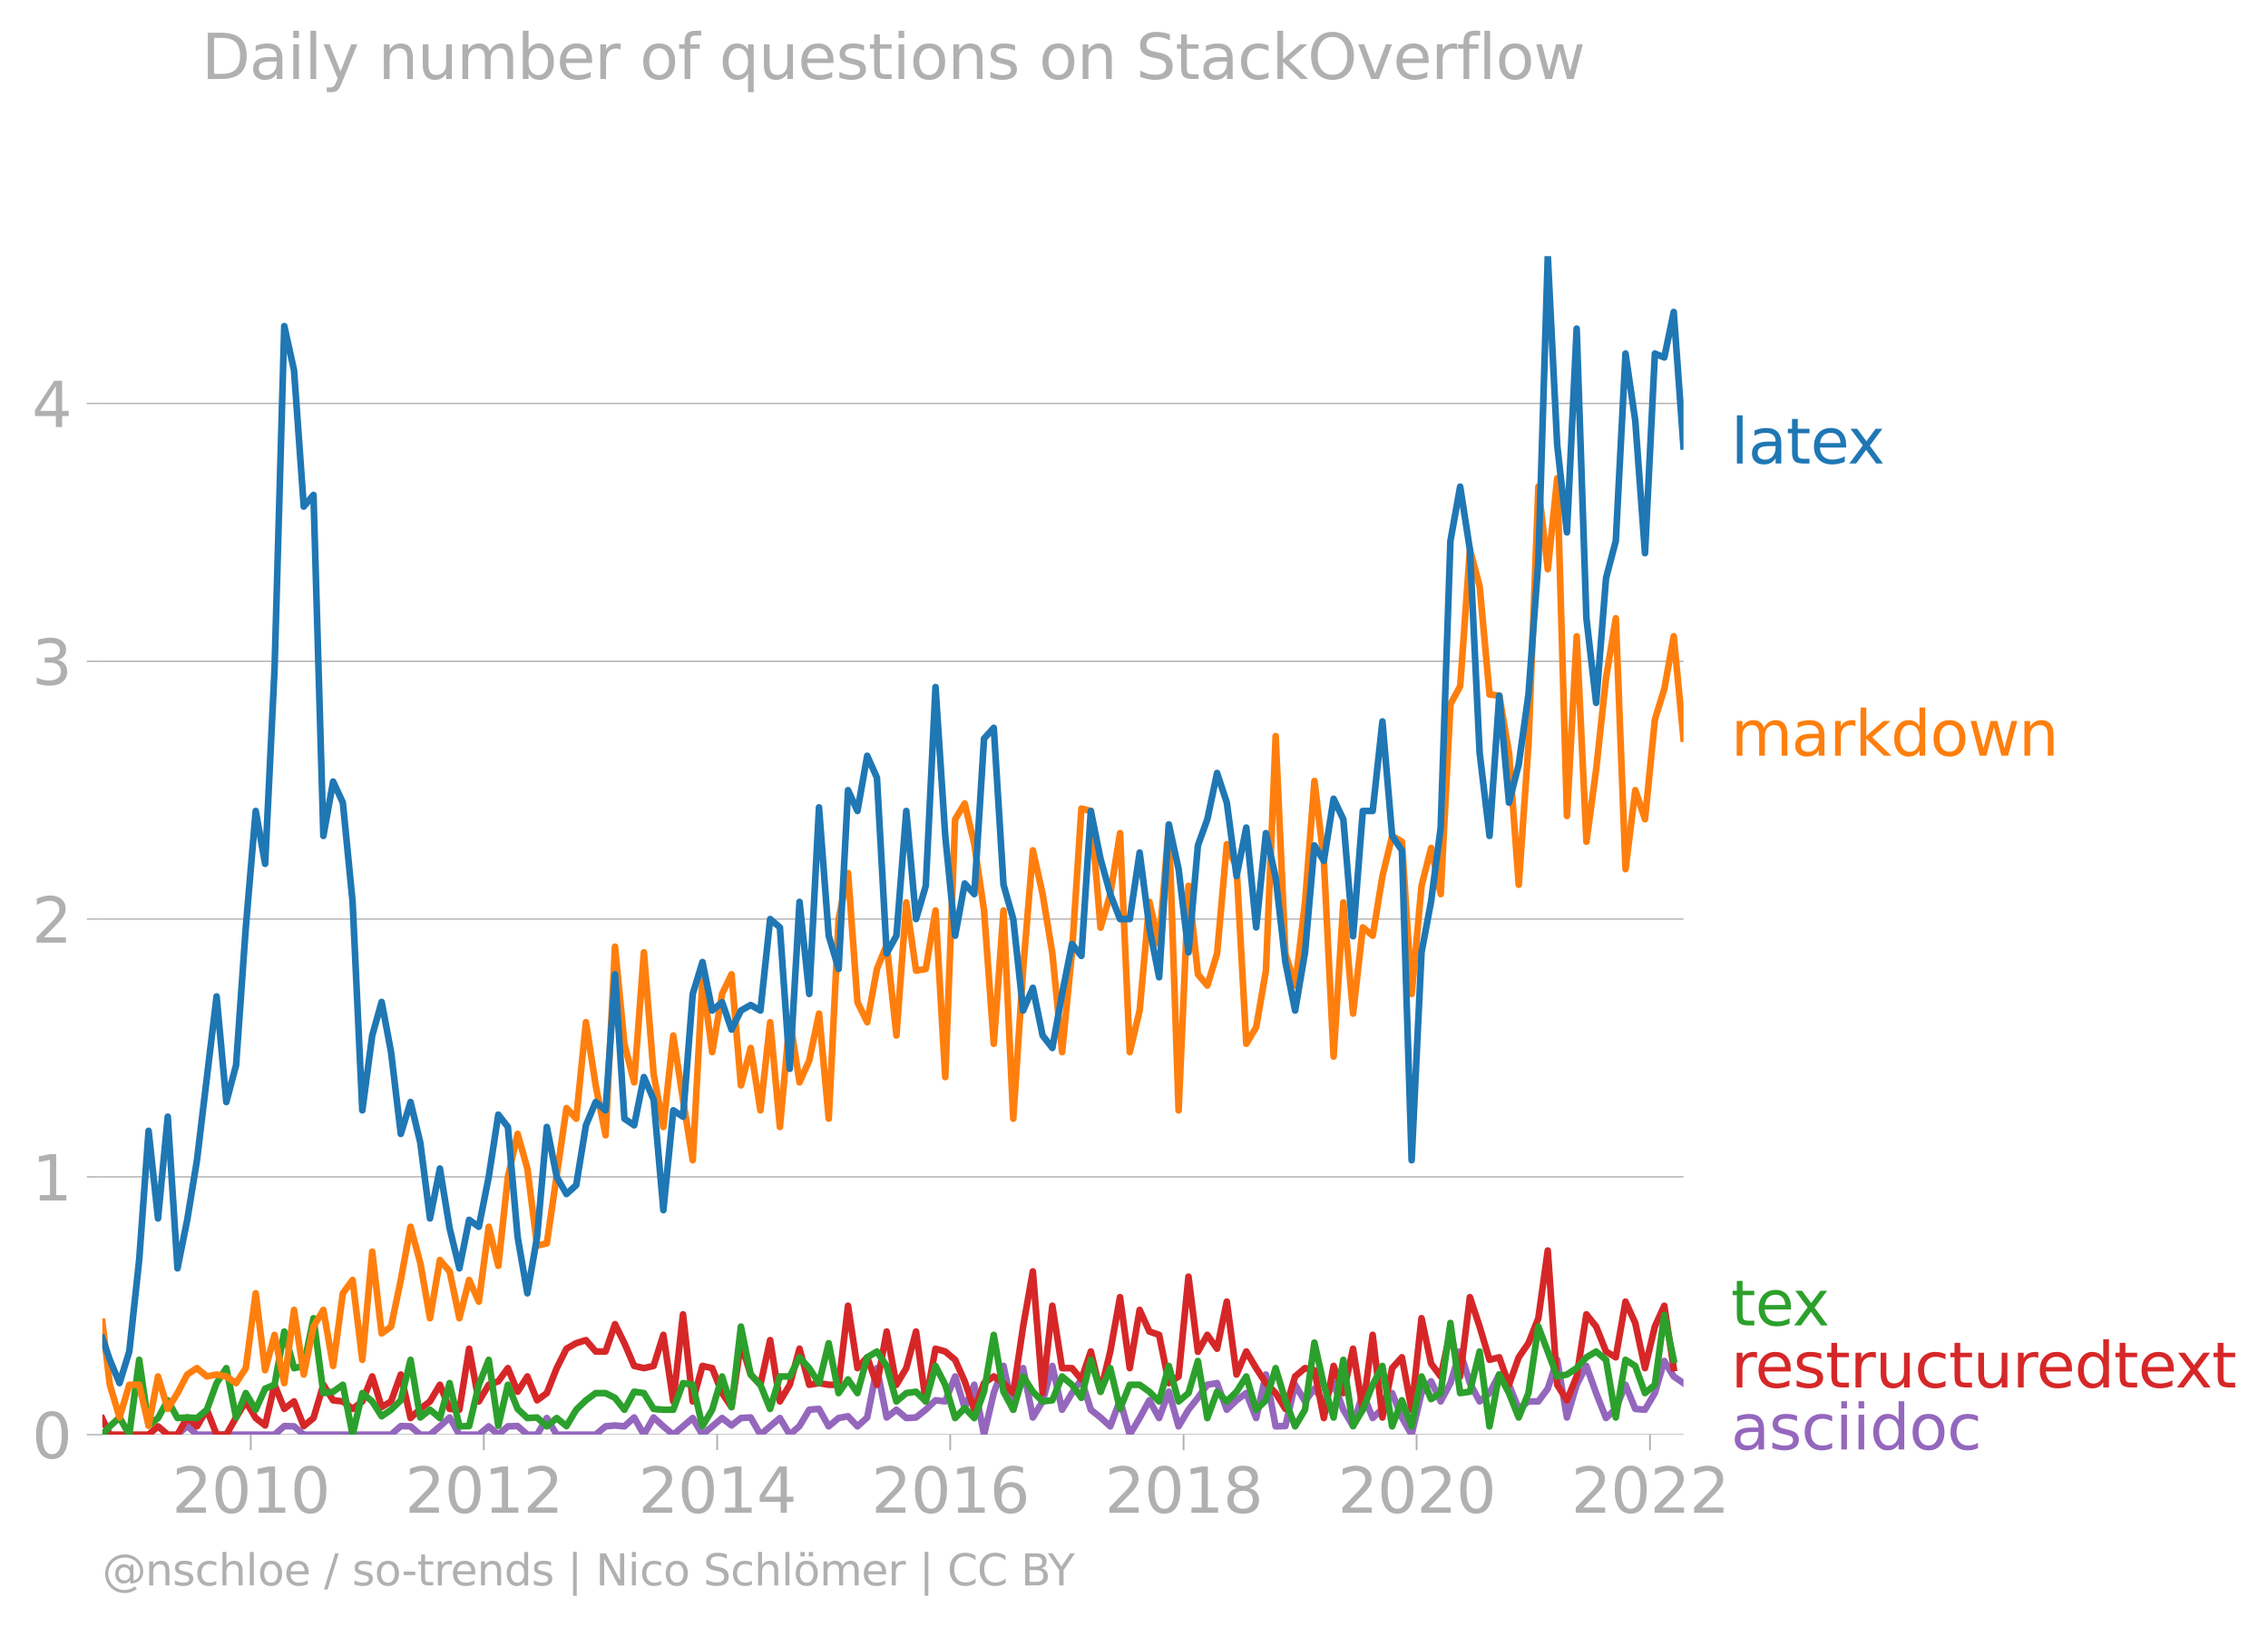 <svg xmlns:xlink="http://www.w3.org/1999/xlink" width="682.985" height="489.969" viewBox="0 0 512.239 367.477" xmlns="http://www.w3.org/2000/svg"><defs><style>*{stroke-linejoin:round;stroke-linecap:butt}</style></defs><g id="figure_1"><path d="M0 367.477h512.239V0H0v367.477z" style="fill:none" id="patch_1"/><g id="axes_1"><path d="M23.108 323.95h357.12V57.838H23.108V323.95z" style="fill:none" id="patch_2"/><g id="matplotlib.axis_1"><g id="xtick_1"><g id="line2d_1"><defs><path id="md89c94a456" d="M0 0v3.5" style="stroke:#b0b0b0;stroke-width:.4"/></defs><use xlink:href="#md89c94a456" x="56.635" y="323.95" style="fill:#b0b0b0;stroke:#b0b0b0;stroke-width:.4"/></g><g style="fill:#b0b0b0" transform="matrix(.14 0 0 -.14 38.82 341.588)" id="text_1"><defs><path id="DejaVuSans-32" d="M1228 531h2203V0H469v531q359 372 979 998 621 627 780 809 303 340 423 576 121 236 121 464 0 372-261 606-261 235-680 235-297 0-627-103-329-103-704-313v638q381 153 712 231 332 78 607 78 725 0 1156-363 431-362 431-968 0-288-108-546-107-257-392-607-78-91-497-524-418-433-1181-1211z" transform="scale(.016)"/><path id="DejaVuSans-30" d="M2034 4250q-487 0-733-480-245-479-245-1442 0-959 245-1439 246-480 733-480 491 0 736 480 246 480 246 1439 0 963-246 1442-245 480-736 480zm0 500q785 0 1199-621 414-620 414-1801 0-1178-414-1799Q2819-91 2034-91q-784 0-1198 620-414 621-414 1799 0 1181 414 1801 414 621 1198 621z" transform="scale(.016)"/><path id="DejaVuSans-31" d="M794 531h1031v3560L703 3866v575l1116 225h631V531h1031V0H794v531z" transform="scale(.016)"/></defs><use xlink:href="#DejaVuSans-32"/><use xlink:href="#DejaVuSans-30" x="63.623"/><use xlink:href="#DejaVuSans-31" x="127.246"/><use xlink:href="#DejaVuSans-30" x="190.869"/></g></g><g id="xtick_2"><use xlink:href="#md89c94a456" x="109.269" y="323.95" style="fill:#b0b0b0;stroke:#b0b0b0;stroke-width:.4" id="line2d_2"/><g style="fill:#b0b0b0" transform="matrix(.14 0 0 -.14 91.454 341.588)" id="text_2"><use xlink:href="#DejaVuSans-32"/><use xlink:href="#DejaVuSans-30" x="63.623"/><use xlink:href="#DejaVuSans-31" x="127.246"/><use xlink:href="#DejaVuSans-32" x="190.869"/></g></g><g id="xtick_3"><use xlink:href="#md89c94a456" x="161.975" y="323.95" style="fill:#b0b0b0;stroke:#b0b0b0;stroke-width:.4" id="line2d_3"/><g style="fill:#b0b0b0" transform="matrix(.14 0 0 -.14 144.16 341.588)" id="text_3"><defs><path id="DejaVuSans-34" d="M2419 4116 825 1625h1594v2491zm-166 550h794V1625h666v-525h-666V0h-628v1100H313v609l1940 2957z" transform="scale(.016)"/></defs><use xlink:href="#DejaVuSans-32"/><use xlink:href="#DejaVuSans-30" x="63.623"/><use xlink:href="#DejaVuSans-31" x="127.246"/><use xlink:href="#DejaVuSans-34" x="190.869"/></g></g><g id="xtick_4"><use xlink:href="#md89c94a456" x="214.61" y="323.95" style="fill:#b0b0b0;stroke:#b0b0b0;stroke-width:.4" id="line2d_4"/><g style="fill:#b0b0b0" transform="matrix(.14 0 0 -.14 196.795 341.588)" id="text_4"><defs><path id="DejaVuSans-36" d="M2113 2584q-425 0-674-291-248-290-248-796 0-503 248-796 249-292 674-292t673 292q248 293 248 796 0 506-248 796-248 291-673 291zm1253 1979v-575q-238 112-480 171-242 60-480 60-625 0-955-422-329-422-376-1275 184 272 462 417 279 145 613 145 703 0 1111-427 408-426 408-1160 0-719-425-1154Q2819-91 2113-91q-810 0-1238 620-428 621-428 1799 0 1106 525 1764t1409 658q238 0 480-47t505-140z" transform="scale(.016)"/></defs><use xlink:href="#DejaVuSans-32"/><use xlink:href="#DejaVuSans-30" x="63.623"/><use xlink:href="#DejaVuSans-31" x="127.246"/><use xlink:href="#DejaVuSans-36" x="190.869"/></g></g><g id="xtick_5"><use xlink:href="#md89c94a456" x="267.316" y="323.95" style="fill:#b0b0b0;stroke:#b0b0b0;stroke-width:.4" id="line2d_5"/><g style="fill:#b0b0b0" transform="matrix(.14 0 0 -.14 249.501 341.588)" id="text_5"><defs><path id="DejaVuSans-38" d="M2034 2216q-450 0-708-241-257-241-257-662 0-422 257-663 258-241 708-241t709 242q260 243 260 662 0 421-258 662-257 241-711 241zm-631 268q-406 100-633 378-226 279-226 679 0 559 398 884 399 325 1092 325 697 0 1094-325t397-884q0-400-227-679-226-278-629-378 456-106 710-416 255-309 255-755 0-679-414-1042Q2806-91 2034-91q-771 0-1186 362-414 363-414 1042 0 446 256 755 257 310 713 416zm-231 997q0-362 226-565 227-203 636-203 407 0 636 203 230 203 230 565 0 363-230 566-229 203-636 203-409 0-636-203-226-203-226-566z" transform="scale(.016)"/></defs><use xlink:href="#DejaVuSans-32"/><use xlink:href="#DejaVuSans-30" x="63.623"/><use xlink:href="#DejaVuSans-31" x="127.246"/><use xlink:href="#DejaVuSans-38" x="190.869"/></g></g><g id="xtick_6"><use xlink:href="#md89c94a456" x="319.95" y="323.95" style="fill:#b0b0b0;stroke:#b0b0b0;stroke-width:.4" id="line2d_6"/><g style="fill:#b0b0b0" transform="matrix(.14 0 0 -.14 302.135 341.588)" id="text_6"><use xlink:href="#DejaVuSans-32"/><use xlink:href="#DejaVuSans-30" x="63.623"/><use xlink:href="#DejaVuSans-32" x="127.246"/><use xlink:href="#DejaVuSans-30" x="190.869"/></g></g><g id="xtick_7"><use xlink:href="#md89c94a456" x="372.657" y="323.95" style="fill:#b0b0b0;stroke:#b0b0b0;stroke-width:.4" id="line2d_7"/><g style="fill:#b0b0b0" transform="matrix(.14 0 0 -.14 354.842 341.588)" id="text_7"><use xlink:href="#DejaVuSans-32"/><use xlink:href="#DejaVuSans-30" x="63.623"/><use xlink:href="#DejaVuSans-32" x="127.246"/><use xlink:href="#DejaVuSans-32" x="190.869"/></g></g></g><g id="matplotlib.axis_2"><g id="ytick_1"><path d="M23.108 323.95h357.12" clip-path="url(#pd58cf4ea5a)" style="fill:none;stroke:#b0b0b0;stroke-width:.3;stroke-linecap:square" id="line2d_8"/><g id="line2d_9"><defs><path id="m4b0145b0e8" d="M0 0h-3.5" style="stroke:#b0b0b0;stroke-width:.3"/></defs><use xlink:href="#m4b0145b0e8" x="23.108" y="323.95" style="fill:#b0b0b0;stroke:#b0b0b0;stroke-width:.3"/></g><use xlink:href="#DejaVuSans-30" style="fill:#b0b0b0" transform="matrix(.14 0 0 -.14 7.2 329.269)" id="text_8"/></g><g id="ytick_2"><path d="M23.108 265.738h357.12" clip-path="url(#pd58cf4ea5a)" style="fill:none;stroke:#b0b0b0;stroke-width:.3;stroke-linecap:square" id="line2d_10"/><use xlink:href="#m4b0145b0e8" x="23.108" y="265.738" style="fill:#b0b0b0;stroke:#b0b0b0;stroke-width:.3" id="line2d_11"/><use xlink:href="#DejaVuSans-31" style="fill:#b0b0b0" transform="matrix(.14 0 0 -.14 7.2 271.057)" id="text_9"/></g><g id="ytick_3"><path d="M23.108 207.526h357.12" clip-path="url(#pd58cf4ea5a)" style="fill:none;stroke:#b0b0b0;stroke-width:.3;stroke-linecap:square" id="line2d_12"/><use xlink:href="#m4b0145b0e8" x="23.108" y="207.526" style="fill:#b0b0b0;stroke:#b0b0b0;stroke-width:.3" id="line2d_13"/><use xlink:href="#DejaVuSans-32" style="fill:#b0b0b0" transform="matrix(.14 0 0 -.14 7.2 212.845)" id="text_10"/></g><g id="ytick_4"><path d="M23.108 149.314h357.12" clip-path="url(#pd58cf4ea5a)" style="fill:none;stroke:#b0b0b0;stroke-width:.3;stroke-linecap:square" id="line2d_14"/><use xlink:href="#m4b0145b0e8" x="23.108" y="149.314" style="fill:#b0b0b0;stroke:#b0b0b0;stroke-width:.3" id="line2d_15"/><g style="fill:#b0b0b0" transform="matrix(.14 0 0 -.14 7.2 154.633)" id="text_11"><defs><path id="DejaVuSans-33" d="M2597 2516q453-97 707-404 255-306 255-756 0-690-475-1069Q2609-91 1734-91q-293 0-604 58T488 141v609q262-153 574-231 313-78 654-78 593 0 904 234t311 681q0 413-289 645-289 233-804 233h-544v519h569q465 0 712 186t247 536q0 359-255 551-254 193-729 193-260 0-557-57-297-56-653-174v562q360 100 674 150t592 50q719 0 1137-327 419-326 419-882 0-388-222-655t-631-370z" transform="scale(.016)"/></defs><use xlink:href="#DejaVuSans-33"/></g></g><g id="ytick_5"><path d="M23.108 91.102h357.12" clip-path="url(#pd58cf4ea5a)" style="fill:none;stroke:#b0b0b0;stroke-width:.3;stroke-linecap:square" id="line2d_16"/><use xlink:href="#m4b0145b0e8" x="23.108" y="91.102" style="fill:#b0b0b0;stroke:#b0b0b0;stroke-width:.3" id="line2d_17"/><use xlink:href="#DejaVuSans-34" style="fill:#b0b0b0" transform="matrix(.14 0 0 -.14 7.2 96.42)" id="text_12"/></g></g><path d="m40.087 323.95 2.2-1.94 2.199 1.94h17.52l2.2-1.94 2.199.062 2.199 1.878h19.72l2.199-1.94 2.199.062 2.199 1.878h2.199l2.235-1.878 2.2-2.003 2.198 3.88h4.399l2.235-1.877 2.163 1.878 2.163-1.878 2.199-.063 2.199 1.94h2.2l2.198-3.755 2.235 3.756h8.797l2.235-1.878 2.127-.201 2.127.201 2.199-2.003 2.2 3.88 2.198-3.88 2.2 2.003 2.234 1.878 4.399-3.756 2.199 3.756 4.434-3.756 2.127 1.677 2.127-1.677 2.2-.125 2.198 3.88 4.398-3.755 2.236 3.756 2.199-1.94 2.199-3.694 2.199-.187 2.199 3.943 2.235-1.878 2.127-.402 2.127 2.28 2.2-2.003 2.198-11.142 2.2 11.142 2.199-1.753 2.235 1.878 2.199-.125 2.199-1.753 2.2-2.128 2.198.25 2.235-5.633 2.163 7.123 2.163-5.245 2.2 11.267 2.199-9.39 2.199-6.133 2.199 9.89 2.235-9.39 2.2 11.142 2.198-3.63 2.2-8.012 2.198 9.89 2.236-3.756 2.127-3.085 2.127 6.84 2.199 1.753 2.199 2.003 2.199-5.884 2.199 7.762 2.235-3.756 2.2-4.006 2.198 4.006 2.2-5.946 2.199 7.824 2.235-3.756 2.127-2.682 2.127-2.951 2.199-.376 2.199 6.01 2.199-2.129 2.2-1.627 2.234 5.633 2.2-9.827 2.199 11.705 2.199-.063 2.199-9.326 2.235 3.756 2.127-2.884 2.127 2.884 2.199-4.132 2.2 6.01 2.198 3.692 2.2-7.448 2.234 5.633 2.2-2.065 2.199-3.568 2.199 5.508 2.199 3.88 2.235-9.388 2.163-2.655 2.163 4.533 2.2-4.132 2.198-7.135 2.2 7.135 2.199 4.132 2.235-1.878 2.199-4.194 2.199 2.316 2.199 5.446 2.2-1.69h2.234l2.127-2.884 2.127-6.505 2.2 13.019 2.198-7.386 2.2-4.256 2.199 6.134 2.235 5.633 2.199-2.065 2.199-5.446 2.2 5.446 2.198.187 2.235-3.755 2.127-7.243 2.127 3.487 2.2 1.502h0" clip-path="url(#pd58cf4ea5a)" style="fill:none;stroke:#9467bd;stroke-width:1.5;stroke-linecap:square" id="line2d_18"/><path d="m23.108 320.312 1.694 3.638h8.76l2.127-1.878 2.2 1.878h2.198l2.2-3.881 2.199 2.003 2.235-3.756 2.199 5.634h2.199l2.2-3.881 2.198-3.63 2.235 3.755 2.127 1.677 2.127-9.188 2.2 5.446 2.199-1.69 2.199 5.57 2.199-1.815 2.235-7.511 2.2 3.505 2.198.25 2.2 1.69 2.198-1.69 2.236-5.633 2.127 6.908 2.127-1.274 2.199-6.072 2.199 9.827 2.199-2.065 2.199-1.69 2.235-3.756 2.2 5.446 2.198.187 2.2-13.77 2.199 11.893 2.235-3.756 2.163-.777 2.163-2.979 2.199 5.32 2.199-3.442 2.2 5.383 2.198-1.627 2.235-5.634 2.2-4.381 2.199-1.252 2.199-.689 2.199 2.567h2.235l2.127-6.17 2.127 4.292 2.199 5.133 2.2.5 2.198-.5 2.2-7.01 2.234 15.022 2.2-19.655 2.199 19.655 2.199-8.012 2.199.5 2.235 5.634 2.127 3.152 2.127-14.42 2.2 7.074 2.198 2.316 2.2-10.078 2.198 13.834 2.236-3.756 2.199-8.137 2.199 8.137 2.199-.376 2.199.376h2.235l2.127-17.84 2.127 14.084 2.2-2.44 2.198 6.196 2.2-12.018 2.199 12.018 2.235-3.756 2.199-8.262 2.199 15.774 2.2-11.893 2.198.626 2.235 1.878 2.163 4.856 2.163 6.41 2.2-6.009 2.199-1.502 2.199 1.502 2.199 2.254 2.235-15.023 2.2-12.456 2.198 27.479 2.2-19.717 2.198 14.083h2.236l2.127 2.549 2.127-6.304 2.199 9.076 2.199-9.076 2.199-12.269 2.199 16.024 2.235-13.144 2.2 4.882 2.198.751 2.2 10.891 2.199-1.502 2.235-22.534 2.127 16.968 2.127-3.823 2.199 3.13 2.199-10.641 2.199 16.462 2.2-5.195 2.234 3.755 2.2 3.38 2.199 2.254 2.199 3.568 2.199-7.324 2.235-1.878 2.127.47 2.127 10.797 2.199-11.767 2.2 6.134 2.198-10.015 2.2 13.77 2.234-16.9 2.2 18.653 2.199-11.142 2.199-2.44 2.199 11.83 2.235-20.656 2.163 10.23 2.163 2.914 2.2-10.14 2.198 10.14 2.2-17.902 2.199 6.635 2.235 7.512 2.199-.564 2.199 6.197 2.199-6.197 2.2-3.192 2.234-5.633 2.127-15.291 2.127 30.313 2.2 3.505 2.198-5.383 2.2-14.02 2.199 2.753 2.235 5.634 2.199 1.314 2.199-12.581 2.2 4.82 2.198 10.202 2.235-9.389 2.127-4.694 2.127 14.083h0" clip-path="url(#pd58cf4ea5a)" style="fill:none;stroke:#d62728;stroke-width:1.5;stroke-linecap:square" id="line2d_19"/><path d="m23.108 323.95 1.694-1.878L27 320.069l2.2 3.88 2.234-16.9 2.127 14.822 2.127-1.677 2.2-4.006 2.198 4.006 2.2-.125 2.199.125 2.235-1.878 2.199-6.009 2.199-3.38 2.2 11.142 2.198-5.508 2.235 3.755 2.127-4.761 2.127-.872 2.2-12.018 2.199 8.262 2.199-.5 2.199-10.766 2.235 16.9 2.2-.313 2.198-1.565 2.2 11.267 2.198-9.39 2.236 1.879 2.127 3.353 2.127-1.476 2.199-2.128 2.199-9.138 2.199 13.019 2.199-1.753 2.235 1.878 2.2-7.887 2.198 9.765 2.2-.063 2.199-9.326 2.235-5.633 2.163 14.893 2.163-9.26 2.199 5.446 2.199 2.065 2.2-.125 2.198 2.003 2.235-1.878 2.2 1.815 2.199-3.693 2.199-2.128 2.199-1.627h2.235l2.127 1.073 2.127 2.682 2.199-4.068 2.2.313 2.198 3.568 2.2.187h2.234l2.2-6.009 2.199.376 2.199 9.326 2.199-3.693 2.235-7.51 2.127 6.907 2.127-18.175 2.2 10.829 2.198 2.316 2.2 5.446 2.198-7.324h2.236l2.199-4.319 2.199 2.441 2.199 3.38 2.199-9.013 2.235 11.267 2.127-3.085 2.127 3.085 2.2-8.075 2.198-1.314 2.2 3.255 2.199 8.012 2.235-1.878 2.199-.313 2.199 2.19 2.2-8.011 2.198 4.256 2.235 7.511 2.163-2.266 2.163 2.266 2.2-5.946 2.199-12.832 2.199 12.832 2.199 4.068 2.235-7.51 2.2 3.442 2.198 2.19 2.2-.25 2.198-5.383 2.236 1.878 2.127 2.95 2.127-8.583 2.199 7.198 2.199-5.32 2.199 9.2 2.199-5.445h2.235l2.2 1.565 2.198 2.19 2.2-8.011 2.199 8.012 2.235-1.878 2.127-7.243 2.127 12.876 2.199-5.946 2.199 2.19 2.199-2.19 2.2-3.443 2.234 7.511 2.2-2.128 2.199-7.26 2.199 7.26 2.199 5.884 2.235-3.756 2.127-15.156 2.127 9.523 2.199 7.386 2.2-13.02 2.198 14.96 2.2-3.693 2.234-5.633 2.2-4.256 2.199 13.645 2.199-5.884 2.199 5.884 2.235-11.267 2.163 5.116 2.163-1.36 2.2-15.836 2.198 15.836 2.2-.313 2.199-9.076 2.235 16.9 2.199-11.705 2.199 4.194 2.199 5.508 2.2-5.508 2.234-15.023 4.254 11.267 2.2-.438 2.198-1.44 2.2-2.44 2.199-1.315 2.235 1.878 2.199 13.019 2.199-13.02 2.2 1.378 2.198 6.134 2.235-1.878 2.127-15.76 2.127 10.127h0" clip-path="url(#pd58cf4ea5a)" style="fill:none;stroke:#2ca02c;stroke-width:1.5;stroke-linecap:square" id="line2d_20"/><g style="fill:#1f77b4" transform="matrix(.14 0 0 -.14 390.941 104.667)" id="text_13"><defs><path id="DejaVuSans-6c" d="M603 4863h575V0H603v4863z" transform="scale(.016)"/><path id="DejaVuSans-61" d="M2194 1759q-697 0-966-159t-269-544q0-306 202-486 202-179 548-179 479 0 768 339t289 901v128h-572zm1147 238V0h-575v531q-197-318-491-470T1556-91q-537 0-855 302-317 302-317 808 0 590 395 890 396 300 1180 300h807v57q0 397-261 614t-733 217q-300 0-585-72-284-72-546-216v532q315 122 612 182 297 61 578 61 760 0 1135-394 375-393 375-1193z" transform="scale(.016)"/><path id="DejaVuSans-74" d="M1172 4494v-994h1184v-447H1172V1153q0-428 117-550t477-122h590V0h-590q-666 0-919 248-253 249-253 905v1900H172v447h422v994h578z" transform="scale(.016)"/><path id="DejaVuSans-65" d="M3597 1894v-281H953q38-594 358-905t892-311q331 0 642 81t618 244V178Q3153 47 2828-22t-659-69q-838 0-1327 487-489 488-489 1320 0 859 464 1363 464 505 1252 505 706 0 1117-455 411-454 411-1235zm-575 169q-6 471-264 752-258 282-683 282-481 0-770-272t-333-766l2050 4z" transform="scale(.016)"/><path id="DejaVuSans-78" d="M3513 3500 2247 1797 3578 0h-678L1881 1375 863 0H184l1360 1831L300 3500h678l928-1247 928 1247h679z" transform="scale(.016)"/></defs><use xlink:href="#DejaVuSans-6c"/><use xlink:href="#DejaVuSans-61" x="27.783"/><use xlink:href="#DejaVuSans-74" x="89.063"/><use xlink:href="#DejaVuSans-65" x="128.271"/><use xlink:href="#DejaVuSans-78" x="188.045"/></g><g style="fill:#ff7f0e" transform="matrix(.14 0 0 -.14 390.941 170.64)" id="text_14"><defs><path id="DejaVuSans-6d" d="M3328 2828q216 388 516 572t706 184q547 0 844-383 297-382 297-1088V0h-578v2094q0 503-179 746-178 244-543 244-447 0-707-297-259-296-259-809V0h-578v2094q0 506-178 748t-550 242q-441 0-701-298-259-298-259-808V0H581v3500h578v-544q197 322 472 475t653 153q382 0 649-194 267-193 395-562z" transform="scale(.016)"/><path id="DejaVuSans-72" d="M2631 2963q-97 56-211 82-114 27-251 27-488 0-749-317t-261-911V0H581v3500h578v-544q182 319 472 473 291 155 707 155 59 0 131-8 72-7 159-23l3-590z" transform="scale(.016)"/><path id="DejaVuSans-6b" d="M581 4863h578V1991l1716 1509h734L1753 1863 3688 0h-750L1159 1709V0H581v4863z" transform="scale(.016)"/><path id="DejaVuSans-64" d="M2906 2969v1894h575V0h-575v525q-181-312-458-464-276-152-664-152-634 0-1033 506-398 507-398 1332t398 1331q399 506 1033 506 388 0 664-152 277-151 458-463zM947 1747q0-634 261-995t717-361q456 0 718 361 263 361 263 995t-263 995q-262 361-718 361t-717-361q-261-361-261-995z" transform="scale(.016)"/><path id="DejaVuSans-6f" d="M1959 3097q-462 0-731-361t-269-989q0-628 267-989 268-361 733-361 460 0 728 362 269 363 269 988 0 622-269 986-268 364-728 364zm0 487q750 0 1178-488 429-487 429-1349 0-859-429-1349Q2709-91 1959-91q-753 0-1180 489-426 490-426 1349 0 862 426 1349 427 488 1180 488z" transform="scale(.016)"/><path id="DejaVuSans-77" d="M269 3500h575l719-2731 715 2731h678l719-2731 716 2731h575L4050 0h-678l-753 2869L1863 0h-679L269 3500z" transform="scale(.016)"/><path id="DejaVuSans-6e" d="M3513 2113V0h-575v2094q0 497-194 743-194 247-581 247-466 0-735-297-269-296-269-809V0H581v3500h578v-544q207 316 486 472 280 156 646 156 603 0 912-373 310-373 310-1098z" transform="scale(.016)"/></defs><use xlink:href="#DejaVuSans-6d"/><use xlink:href="#DejaVuSans-61" x="97.412"/><use xlink:href="#DejaVuSans-72" x="158.691"/><use xlink:href="#DejaVuSans-6b" x="199.805"/><use xlink:href="#DejaVuSans-64" x="257.715"/><use xlink:href="#DejaVuSans-6f" x="321.191"/><use xlink:href="#DejaVuSans-77" x="382.373"/><use xlink:href="#DejaVuSans-6e" x="464.16"/></g><g style="fill:#2ca02c" transform="matrix(.14 0 0 -.14 390.941 299.291)" id="text_15"><use xlink:href="#DejaVuSans-74"/><use xlink:href="#DejaVuSans-65" x="39.209"/><use xlink:href="#DejaVuSans-78" x="98.982"/></g><g style="fill:#d62728" transform="matrix(.14 0 0 -.14 390.941 313.291)" id="text_16"><defs><path id="DejaVuSans-73" d="M2834 3397v-544q-243 125-506 187-262 63-544 63-428 0-642-131t-214-394q0-200 153-314t616-217l197-44q612-131 870-370t258-667q0-488-386-773Q2250-91 1575-91q-281 0-586 55T347 128v594q319-166 628-249 309-82 613-82 406 0 624 139 219 139 219 392 0 234-158 359-157 125-692 241l-200 47q-534 112-772 345-237 233-237 639 0 494 350 762 350 269 994 269 318 0 599-47 282-46 519-140z" transform="scale(.016)"/><path id="DejaVuSans-75" d="M544 1381v2119h575V1403q0-497 193-746 194-248 582-248 465 0 735 297 271 297 271 810v1984h575V0h-575v538q-209-319-486-474-276-155-642-155-603 0-916 375-312 375-312 1097zm1447 2203z" transform="scale(.016)"/><path id="DejaVuSans-63" d="M3122 3366v-538q-244 135-489 202t-495 67q-560 0-870-355-309-354-309-995t309-996q310-354 870-354 250 0 495 67t489 202V134Q2881 22 2623-34q-257-57-548-57-791 0-1257 497-465 497-465 1341 0 856 470 1346 471 491 1290 491 265 0 518-55 253-54 491-163z" transform="scale(.016)"/></defs><use xlink:href="#DejaVuSans-72"/><use xlink:href="#DejaVuSans-65" x="38.863"/><use xlink:href="#DejaVuSans-73" x="100.387"/><use xlink:href="#DejaVuSans-74" x="152.486"/><use xlink:href="#DejaVuSans-72" x="191.695"/><use xlink:href="#DejaVuSans-75" x="232.809"/><use xlink:href="#DejaVuSans-63" x="296.188"/><use xlink:href="#DejaVuSans-74" x="351.168"/><use xlink:href="#DejaVuSans-75" x="390.377"/><use xlink:href="#DejaVuSans-72" x="453.756"/><use xlink:href="#DejaVuSans-65" x="492.619"/><use xlink:href="#DejaVuSans-64" x="554.143"/><use xlink:href="#DejaVuSans-74" x="617.619"/><use xlink:href="#DejaVuSans-65" x="656.828"/><use xlink:href="#DejaVuSans-78" x="716.602"/><use xlink:href="#DejaVuSans-74" x="775.781"/></g><g style="fill:#9467bd" transform="matrix(.14 0 0 -.14 390.941 327.291)" id="text_17"><defs><path id="DejaVuSans-69" d="M603 3500h575V0H603v3500zm0 1363h575v-729H603v729z" transform="scale(.016)"/></defs><use xlink:href="#DejaVuSans-61"/><use xlink:href="#DejaVuSans-73" x="61.279"/><use xlink:href="#DejaVuSans-63" x="113.379"/><use xlink:href="#DejaVuSans-69" x="168.359"/><use xlink:href="#DejaVuSans-69" x="196.143"/><use xlink:href="#DejaVuSans-64" x="223.926"/><use xlink:href="#DejaVuSans-6f" x="287.402"/><use xlink:href="#DejaVuSans-63" x="348.584"/></g><g style="fill:#b0b0b0" transform="matrix(.097 0 0 -.097 23.108 357.986)" id="text_18"><defs><path id="DejaVuSans-40" d="M2381 1678q0-447 222-702 222-254 610-254 384 0 604 256 221 256 221 700 0 438-225 695-225 258-607 258-378 0-602-256-223-256-223-697zm1703-934q-187-241-429-355t-564-114q-538 0-874 389t-336 1014q0 625 337 1015 338 391 873 391 322 0 565-117 244-117 428-354v409h447V722q457 69 714 417 258 349 258 902 0 334-99 628-98 294-298 544-325 409-792 626t-1017 217q-384 0-738-102-353-101-653-301-490-319-767-836-276-517-276-1120 0-497 179-932 180-434 521-765 328-325 759-495 431-171 922-171 403 0 792 136t714 389l281-347q-390-303-851-464t-936-161q-578 0-1091 205-512 205-912 595Q841 78 631 592q-209 514-209 1105 0 569 212 1084 213 516 607 907 403 396 931 607t1119 211q662 0 1229-272 568-271 952-771 234-307 357-666 124-359 124-744 0-822-497-1297T4084 263v481z" transform="scale(.016)"/><path id="DejaVuSans-68" d="M3513 2113V0h-575v2094q0 497-194 743-194 247-581 247-466 0-735-297-269-296-269-809V0H581v4863h578V2956q207 316 486 472 280 156 646 156 603 0 912-373 310-373 310-1098z" transform="scale(.016)"/><path id="DejaVuSans-2f" d="M1625 4666h531L531-594H0l1625 5260z" transform="scale(.016)"/><path id="DejaVuSans-2d" d="M313 2009h1684v-512H313v512z" transform="scale(.016)"/><path id="DejaVuSans-7c" d="M1344 4891v-6400H813v6400h531z" transform="scale(.016)"/><path id="DejaVuSans-4e" d="M628 4666h850L3547 763v3903h612V0h-850L1241 3903V0H628v4666z" transform="scale(.016)"/><path id="DejaVuSans-53" d="M3425 4513v-616q-359 172-678 256-319 85-616 85-515 0-795-200t-280-569q0-310 186-468 186-157 705-254l381-78q706-135 1042-474t336-907q0-679-455-1029Q2797-91 1919-91q-331 0-705 75-373 75-773 222v650q384-215 753-325 369-109 725-109 540 0 834 212 294 213 294 607 0 343-211 537t-692 291l-385 75q-706 140-1022 440-315 300-315 835 0 619 436 975t1201 356q329 0 669-60 341-59 697-177z" transform="scale(.016)"/><path id="DejaVuSans-f6" d="M1959 3097q-462 0-731-361t-269-989q0-628 267-989 268-361 733-361 460 0 728 362 269 363 269 988 0 622-269 986-268 364-728 364zm0 487q750 0 1178-488 429-487 429-1349 0-859-429-1349Q2709-91 1959-91q-753 0-1180 489-426 490-426 1349 0 862 426 1349 427 488 1180 488zm295 1266h634v-631h-634v631zm-1222 0h634v-631h-634v631z" transform="scale(.016)"/><path id="DejaVuSans-43" d="M4122 4306v-665q-319 297-680 443-361 147-767 147-800 0-1225-489t-425-1414q0-922 425-1411t1225-489q406 0 767 147t680 444V359q-331-225-702-338-370-112-782-112-1060 0-1670 648-609 649-609 1771 0 1125 609 1773 610 649 1670 649 418 0 788-111 371-111 696-333z" transform="scale(.016)"/><path id="DejaVuSans-42" d="M1259 2228V519h1013q509 0 754 211 246 211 246 645 0 438-246 645-245 208-754 208H1259zm0 1919V2741h935q462 0 688 173 227 174 227 530 0 353-227 528-226 175-688 175h-935zm-631 519h1613q722 0 1112-300 391-300 391-853 0-429-200-682t-588-315q466-100 724-418 258-317 258-792 0-625-425-966Q3088 0 2303 0H628v4666z" transform="scale(.016)"/><path id="DejaVuSans-59" d="M-13 4666h679l1293-1919 1285 1919h678L2272 2222V0h-634v2222L-13 4666z" transform="scale(.016)"/></defs><use xlink:href="#DejaVuSans-40"/><use xlink:href="#DejaVuSans-6e" x="100"/><use xlink:href="#DejaVuSans-73" x="163.379"/><use xlink:href="#DejaVuSans-63" x="215.479"/><use xlink:href="#DejaVuSans-68" x="270.459"/><use xlink:href="#DejaVuSans-6c" x="333.838"/><use xlink:href="#DejaVuSans-6f" x="361.621"/><use xlink:href="#DejaVuSans-65" x="422.803"/><use xlink:href="#DejaVuSans-20" x="484.326"/><use xlink:href="#DejaVuSans-2f" x="516.113"/><use xlink:href="#DejaVuSans-20" x="549.805"/><use xlink:href="#DejaVuSans-73" x="581.592"/><use xlink:href="#DejaVuSans-6f" x="633.691"/><use xlink:href="#DejaVuSans-2d" x="696.748"/><use xlink:href="#DejaVuSans-74" x="732.832"/><use xlink:href="#DejaVuSans-72" x="772.041"/><use xlink:href="#DejaVuSans-65" x="810.904"/><use xlink:href="#DejaVuSans-6e" x="872.428"/><use xlink:href="#DejaVuSans-64" x="935.807"/><use xlink:href="#DejaVuSans-73" x="999.283"/><use xlink:href="#DejaVuSans-20" x="1051.383"/><use xlink:href="#DejaVuSans-7c" x="1083.17"/><use xlink:href="#DejaVuSans-20" x="1116.861"/><use xlink:href="#DejaVuSans-4e" x="1148.648"/><use xlink:href="#DejaVuSans-69" x="1223.453"/><use xlink:href="#DejaVuSans-63" x="1251.236"/><use xlink:href="#DejaVuSans-6f" x="1306.217"/><use xlink:href="#DejaVuSans-20" x="1367.398"/><use xlink:href="#DejaVuSans-53" x="1399.186"/><use xlink:href="#DejaVuSans-63" x="1462.662"/><use xlink:href="#DejaVuSans-68" x="1517.643"/><use xlink:href="#DejaVuSans-6c" x="1581.021"/><use xlink:href="#DejaVuSans-f6" x="1608.805"/><use xlink:href="#DejaVuSans-6d" x="1669.986"/><use xlink:href="#DejaVuSans-65" x="1767.398"/><use xlink:href="#DejaVuSans-72" x="1828.922"/><use xlink:href="#DejaVuSans-20" x="1870.035"/><use xlink:href="#DejaVuSans-7c" x="1901.822"/><use xlink:href="#DejaVuSans-20" x="1935.514"/><use xlink:href="#DejaVuSans-43" x="1967.301"/><use xlink:href="#DejaVuSans-43" x="2037.125"/><use xlink:href="#DejaVuSans-20" x="2106.949"/><use xlink:href="#DejaVuSans-42" x="2138.736"/><use xlink:href="#DejaVuSans-59" x="2201.84"/></g><g style="fill:#b0b0b0" transform="matrix(.14 0 0 -.14 45.522 17.838)" id="text_19"><defs><path id="DejaVuSans-44" d="M1259 4147V519h763q966 0 1414 437 448 438 448 1382 0 937-448 1373t-1414 436h-763zm-631 519h1297q1356 0 1990-564 635-564 635-1764 0-1207-638-1773Q3275 0 1925 0H628v4666z" transform="scale(.016)"/><path id="DejaVuSans-79" d="M2059-325q-243-625-475-815-231-191-618-191H506v481h338q237 0 368 113 132 112 291 531l103 262L191 3500h609L1894 763l1094 2737h609L2059-325z" transform="scale(.016)"/><path id="DejaVuSans-62" d="M3116 1747q0 634-261 995t-717 361q-457 0-718-361t-261-995q0-634 261-995t718-361q456 0 717 361t261 995zM1159 2969q182 312 458 463 277 152 661 152 638 0 1036-506 399-506 399-1331T3314 415Q2916-91 2278-91q-384 0-661 152-276 152-458 464V0H581v4863h578V2969z" transform="scale(.016)"/><path id="DejaVuSans-66" d="M2375 4863v-479h-550q-309 0-430-125-120-125-120-450v-309h947v-447h-947V0H697v3053H147v447h550v244q0 584 272 851 272 268 862 268h544z" transform="scale(.016)"/><path id="DejaVuSans-71" d="M947 1747q0-634 261-995t717-361q456 0 718 361 263 361 263 995t-263 995q-262 361-718 361t-717-361q-261-361-261-995zM2906 525q-181-312-458-464-276-152-664-152-634 0-1033 506-398 507-398 1332t398 1331q399 506 1033 506 388 0 664-152 277-151 458-463v531h575v-4831h-575V525z" transform="scale(.016)"/><path id="DejaVuSans-4f" d="M2522 4238q-688 0-1093-513-404-512-404-1397 0-881 404-1394 405-512 1093-512 687 0 1089 512 402 513 402 1394 0 885-402 1397-402 513-1089 513zm0 512q981 0 1568-658 588-658 588-1764 0-1103-588-1761Q3503-91 2522-91q-984 0-1574 656-589 657-589 1763t589 1764q590 658 1574 658z" transform="scale(.016)"/><path id="DejaVuSans-76" d="M191 3500h609L1894 563l1094 2937h609L2284 0h-781L191 3500z" transform="scale(.016)"/></defs><use xlink:href="#DejaVuSans-44"/><use xlink:href="#DejaVuSans-61" x="77.002"/><use xlink:href="#DejaVuSans-69" x="138.281"/><use xlink:href="#DejaVuSans-6c" x="166.064"/><use xlink:href="#DejaVuSans-79" x="193.848"/><use xlink:href="#DejaVuSans-20" x="253.027"/><use xlink:href="#DejaVuSans-6e" x="284.814"/><use xlink:href="#DejaVuSans-75" x="348.193"/><use xlink:href="#DejaVuSans-6d" x="411.572"/><use xlink:href="#DejaVuSans-62" x="508.984"/><use xlink:href="#DejaVuSans-65" x="572.461"/><use xlink:href="#DejaVuSans-72" x="633.984"/><use xlink:href="#DejaVuSans-20" x="675.098"/><use xlink:href="#DejaVuSans-6f" x="706.885"/><use xlink:href="#DejaVuSans-66" x="768.066"/><use xlink:href="#DejaVuSans-20" x="803.271"/><use xlink:href="#DejaVuSans-71" x="835.059"/><use xlink:href="#DejaVuSans-75" x="898.535"/><use xlink:href="#DejaVuSans-65" x="961.914"/><use xlink:href="#DejaVuSans-73" x="1023.438"/><use xlink:href="#DejaVuSans-74" x="1075.537"/><use xlink:href="#DejaVuSans-69" x="1114.746"/><use xlink:href="#DejaVuSans-6f" x="1142.529"/><use xlink:href="#DejaVuSans-6e" x="1203.711"/><use xlink:href="#DejaVuSans-73" x="1267.09"/><use xlink:href="#DejaVuSans-20" x="1319.189"/><use xlink:href="#DejaVuSans-6f" x="1350.977"/><use xlink:href="#DejaVuSans-6e" x="1412.158"/><use xlink:href="#DejaVuSans-20" x="1475.537"/><use xlink:href="#DejaVuSans-53" x="1507.324"/><use xlink:href="#DejaVuSans-74" x="1570.801"/><use xlink:href="#DejaVuSans-61" x="1610.01"/><use xlink:href="#DejaVuSans-63" x="1671.289"/><use xlink:href="#DejaVuSans-6b" x="1726.27"/><use xlink:href="#DejaVuSans-4f" x="1784.18"/><use xlink:href="#DejaVuSans-76" x="1862.891"/><use xlink:href="#DejaVuSans-65" x="1922.07"/><use xlink:href="#DejaVuSans-72" x="1983.594"/><use xlink:href="#DejaVuSans-66" x="2024.707"/><use xlink:href="#DejaVuSans-6c" x="2059.912"/><use xlink:href="#DejaVuSans-6f" x="2087.695"/><use xlink:href="#DejaVuSans-77" x="2148.877"/></g><path d="m23.108 298.482 1.694 14.201L27 320.069l2.2-7.386h2.234l2.127 9.188 2.127-11.066 2.2 7.324 2.198-3.568 2.2-4.194 2.199-1.44 2.235 1.878 2.199-.438 2.199.438 2.2 1.502 2.198-3.38 2.235-16.9 2.127 17.37 2.127-7.98 2.2 10.89 2.199-16.524 2.199 14.584 2.199-10.829 2.235-3.755 2.2 12.644 2.198-16.4 2.2-3.004 2.198 18.027 2.236-24.412 2.127 18.443 2.127-1.543 2.199-10.515 2.199-12.018 2.199 8.137 2.199 12.519 2.235-13.145 2.2 2.566 2.198 10.579 2.2-8.638 2.199 4.882 2.235-16.9 2.163 8.806 2.163-20.073 2.199-9.702 2.199 7.824 2.2 17.401 2.198-.5 4.434-30.546 2.2 2.378 2.199-21.782 2.199 14.27 2.235 11.268 2.127-42.586 2.127 21.93 2.199 8.7 2.2-29.356 2.198 27.416 2.2 12.018 2.234-20.656 2.2 14.46 2.199 13.707 2.199-40.873 2.199 16.462 2.235-13.145L165.22 220l2.127 25.082 2.2-8.45 2.198 14.083 2.2-19.904 2.198 23.66 2.236-24.412 2.199 14.334 2.199-4.944 2.199-10.579 2.199 23.723 2.235-45.067 2.127-10.395 2.127 29.173 2.2 4.507 2.198-12.018 2.2-5.446 2.199 20.468 2.235-30.045 2.199 15.398 2.199-.375 2.2-13.208 2.198 37.62 2.235-58.213 2.163-3.561 2.163 9.195 2.2 14.96 2.199 30.107 2.199-30.108 2.199 47.008 2.235-33.8 2.2-26.79 2.198 9.89 2.2 13.394 2.198 22.284 2.236-22.534 2.127-32.46 2.127.537 2.199 26.352 2.199-7.574 2.199-13.77 2.199 49.449 2.235-9.39 2.2-24.536 2.198 9.514 2.2-26.978 2.199 64.534 2.235-50.7L270.56 220l2.127 2.548 2.199-7.26 2.199-24.662 2.199 5.257 2.2 39.81 2.234-3.756 2.2-12.769 2.199-52.954 2.199 49.073 2.199 7.261 2.235-18.778 2.127-27.43 2.127 18.041 2.199 44.191 2.2-34.802 2.198 25.1 2.2-19.466 2.234 1.877 2.2-13.457 2.199-9.076 2.199 1.314 2.199 34.364 2.235-24.411 2.163-8.548 2.163 10.425 2.2-42.876 2.198-4.069 2.2-30.858 2.199 8.325 2.235 24.411 2.199.25 2.199 12.895 2.199 29.794 2.2-31.672 2.234-58.212 2.127 18.644 2.127-20.522 2.2 76.239 2.198-40.56 2.2 46.381 2.199-16.337 2.235-20.656 2.199-13.457 2.199 56.647 2.2-17.84 2.198 6.573 2.235-22.534 2.127-6.907 2.127-11.87 2.2 23.096h0" clip-path="url(#pd58cf4ea5a)" style="fill:none;stroke:#ff7f0e;stroke-width:1.5;stroke-linecap:square" id="line2d_21"/><path d="m23.108 302.12 1.694 4.93L27 312.307l2.2-7.135 2.234-20.656 2.127-29.173 2.127 19.784 2.2-22.972 2.198 34.239 2.2-10.954 2.199-13.458 4.434-36.993 2.199 23.849 2.2-8.325 2.198-31.11 2.235-26.289 2.127 11.938 2.127-43.86 2.2-77.554 2.199 9.953 2.199 30.796 2.199-2.63 2.235 76.99 2.2-12.268 2.198 4.758 2.2 22.408 2.198 47.07 2.236-16.9 2.127-7.578 2.127 11.334 2.199 18.465 2.199-7.198 2.199 9.138 2.199 17.15 2.235-11.266 2.2 13.52 2.198 9.014 2.2-10.954 2.199 1.565 2.235-11.267 2.163-14.051 2.163 2.784 2.199 24.85 2.199 12.706 2.2-12.706 2.198-24.85 2.235 11.267 2.2 3.88 2.199-2.002 2.199-13.52 2.199-5.258 2.235 1.877L138.903 220l2.127 32.593 2.199 1.502 2.2-10.89 2.198 5.07 2.2 24.974 2.234-22.534 2.2 1.44 2.199-27.729 2.199-7.198 2.199 10.954 2.235-1.878 2.127 6.17 2.127-4.292 2.2-1.252 2.198 1.252 2.2-20.656 2.198 1.878 2.236 31.922 2.199-37.681 2.199 20.781 2.199-42.125 2.199 28.98 2.235 7.512 2.127-40.373 2.127 4.694 2.2-12.456 2.198 4.945 2.2 39.684 2.199-4.006 2.235-28.167 2.199 24.412 2.199-7.511 2.2-44.88 2.198 33.613 2.235 22.533 2.163-11.784 2.163 2.395 2.2-35.115 2.199-2.44 2.199 35.427 2.199 7.762 2.235 20.656 2.2-5.133 2.198 10.766 2.2 2.817 2.198-12.206 2.236-11.267 2.127 2.683 2.127-32.728 2.199 10.829 2.199 7.95 2.199 5.633h2.199l2.235-15.023 2.2 16.963 2.198 11.204 2.2-34.489 2.199 10.078 2.235 18.778 2.127-24.143 2.127-5.902 2.199-10.453 2.199 6.698 2.199 16.587 2.2-10.954 2.234 22.534 2.2-21.282 2.199 10.015 2.199 19.09 2.199 10.955 2.235-13.145 2.127-24.143 2.127 3.487 2.199-14.02 2.2 4.631 2.198 26.415 2.2-28.293h2.234l2.2-20.217 2.199 25.85 2.199 3.256 2.199 69.98 2.235-46.946 2.163-11.526 2.163-16.641 2.2-64.722 2.198-12.268 2.2 14.209 2.199 45.88 2.235 18.779 2.199-31.673 2.199 24.162 2.199-8.638 2.2-15.774 2.234-30.045 2.127-68.942 2.127 42.653 2.2 19.717 2.198-46.006 2.2 65.41 2.199 19.09 2.235-28.166 2.199-8.388 2.199-42.313 2.2 15.148 2.198 29.92 2.235-45.068 2.127.872 2.127-10.261 2.2 30.358h0" clip-path="url(#pd58cf4ea5a)" style="fill:none;stroke:#1f77b4;stroke-width:1.5;stroke-linecap:square" id="line2d_22"/></g></g><defs><clipPath id="pd58cf4ea5a"><path d="M23.108 57.838h357.12V323.95H23.108z"/></clipPath></defs></svg>